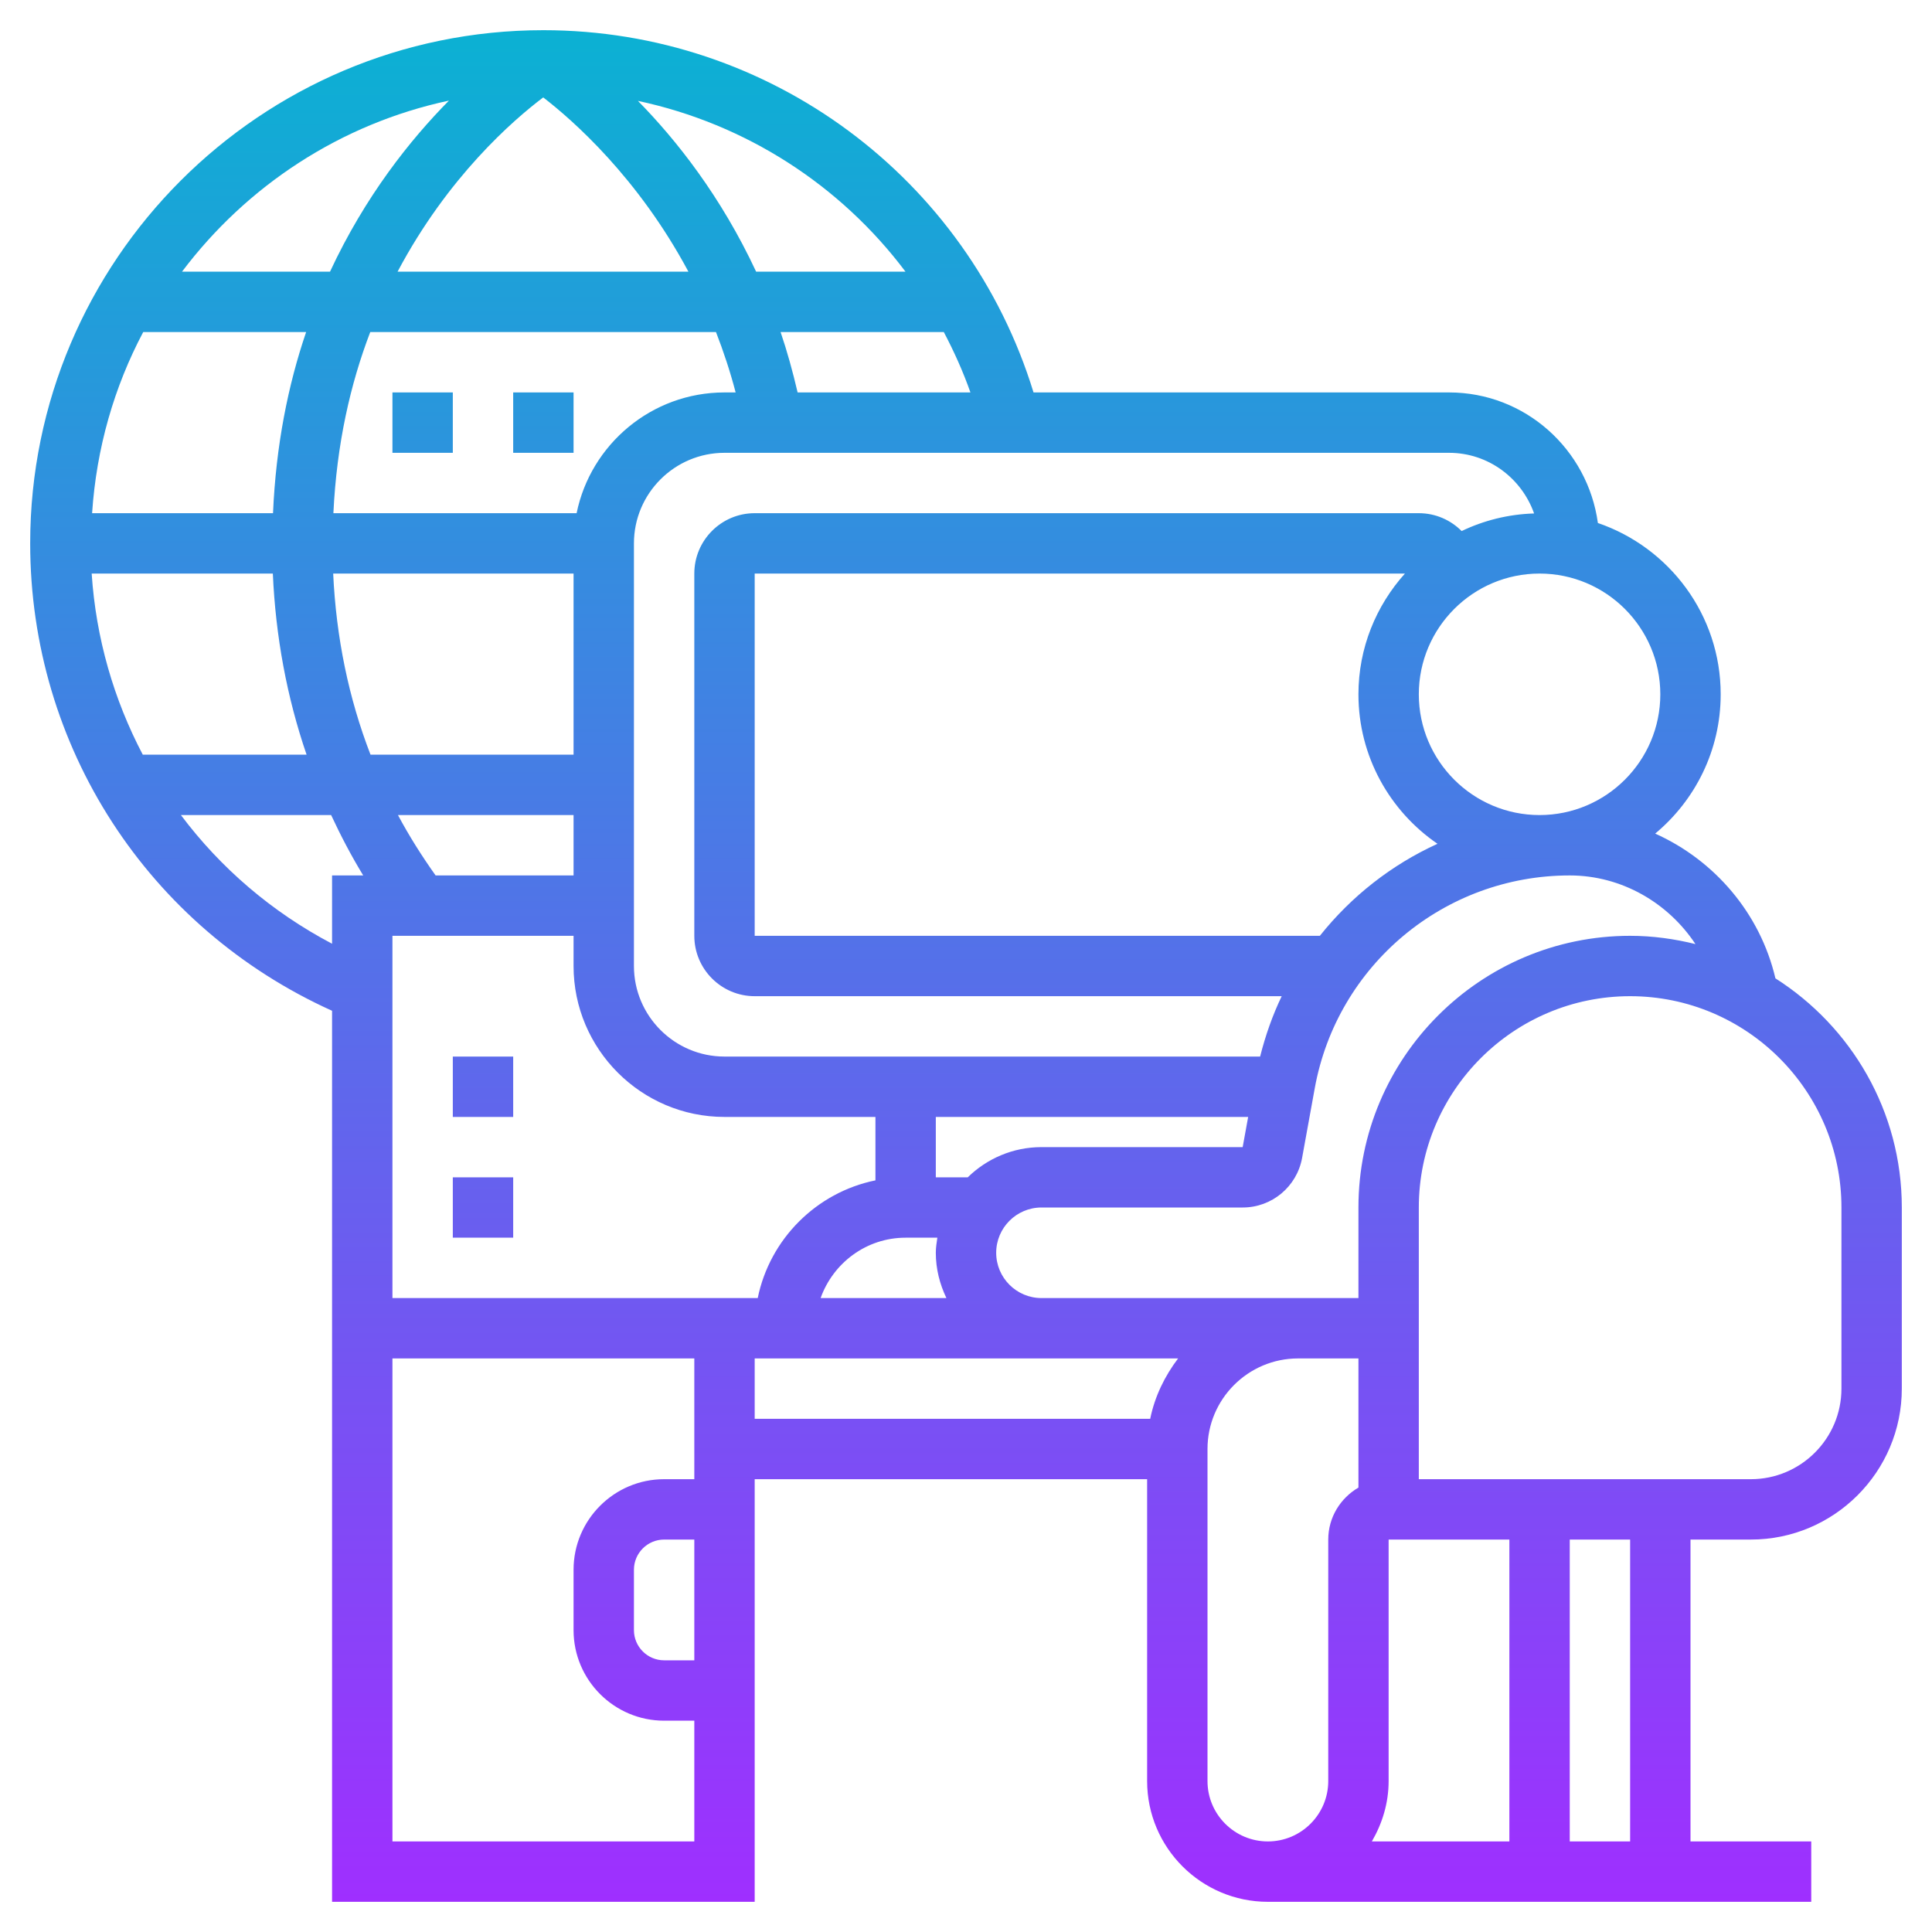 <svg id="Layer_35" enable-background="new 0 0 64 64" height="512" viewBox="0 0 64 64" width="512" xmlns="http://www.w3.org/2000/svg" xmlns:xlink="http://www.w3.org/1999/xlink"><linearGradient id="SVGID_1_" gradientUnits="userSpaceOnUse" x1="32" x2="32" y1="63" y2="1"><stop offset="0" stop-color="#9f2fff"/><stop offset="1" stop-color="#0bb1d3"/></linearGradient><path d="m58.813 32.409c-.505-2.158-2.021-3.915-3.983-4.795 1.325-1.102 2.17-2.761 2.17-4.614 0-2.632-1.706-4.868-4.068-5.675-.334-2.436-2.406-4.325-4.932-4.325h-13.763c-2.18-7.1-8.739-12-16.237-12-9.374 0-17 7.626-17 17 0 6.734 3.906 12.732 10 15.483v10.517 1 18h14v-14h13v10c0 2.206 1.794 4 4 4h18v-2h-4v-10h2c2.757 0 5-2.243 5-5v-6c0-3.191-1.675-5.993-4.187-7.591zm-2.649-1.135c-.694-.172-1.417-.274-2.164-.274-4.962 0-9 4.038-9 9v3h-3-7.5c-.827 0-1.5-.673-1.5-1.5s.673-1.5 1.5-1.5h6.666c.967 0 1.795-.691 1.968-1.643l.419-2.308c.742-4.084 4.295-7.049 8.447-7.049 1.716 0 3.259.906 4.164 2.274zm-10.164 27.726v-8h.947 3.053v10h-4.556c.344-.591.556-1.268.556-2zm-42.963-40h6.001c.092 2.083.465 4.097 1.118 6h-5.426c-.961-1.827-1.552-3.86-1.693-6zm14.958-15.773c.982.756 3.145 2.658 4.81 5.773h-9.635c1.668-3.147 3.832-5.025 4.825-5.773zm5.723 7.773c.245.631.467 1.294.651 2h-.369c-2.414 0-4.434 1.721-4.899 4h-8.057c.108-2.292.565-4.29 1.221-6zm-14.674 6h-5.993c.143-2.155.732-4.188 1.693-6h5.397c-.597 1.749-1 3.749-1.097 6zm1.993 2h7.963v6h-6.726c-.725-1.875-1.138-3.88-1.237-6zm7.963 8v2h-4.57c-.46-.647-.88-1.312-1.247-2zm-6 4h6v1c0 2.757 2.243 5 5 5h5v2.101c-1.956.399-3.5 1.943-3.899 3.899h-12.101zm34.619-3.048c-1.524.694-2.857 1.742-3.897 3.048h-18.722v-12h21.54c-.954 1.063-1.54 2.462-1.54 4 0 2.055 1.039 3.87 2.619 4.952zm-15.561 11.048h-1.058v-2h10.347l-.182 1h-6.665c-.95 0-1.81.383-2.442 1zm-2.058 2h1.051c-.024.165-.051.329-.051.5 0 .539.133 1.044.351 1.5h-4.167c.414-1.161 1.514-2 2.816-2zm25-18c0 2.206-1.794 4-4 4s-4-1.794-4-4 1.794-4 4-4 4 1.794 4 4zm-4.181-5.991c-.858.026-1.669.232-2.4.583-.363-.365-.865-.592-1.419-.592h-22c-1.103 0-2 .897-2 2v12c0 1.103.897 2 2 2h17.458c-.303.631-.539 1.302-.715 2h-17.743c-1.654 0-3-1.346-3-3v-14c0-1.654 1.346-3 3-3h24c1.305 0 2.407.843 2.819 2.009zm-24.397-4.009c-.163-.697-.348-1.368-.564-2h5.407c.337.64.637 1.305.882 2zm3.574-4h-4.948c-1.166-2.5-2.65-4.372-3.916-5.658 3.568.76 6.708 2.787 8.864 5.658zm-15.125-5.667c-1.272 1.289-2.77 3.156-3.939 5.667h-4.903c2.138-2.838 5.248-4.901 8.842-5.667zm-8.878 23.667h4.976c.319.685.669 1.354 1.063 2h-1.032v2.262c-2-1.052-3.697-2.514-5.007-4.262zm7.007 34v-16h10v4h-1c-1.654 0-3 1.346-3 3v2c0 1.654 1.346 3 3 3h1v4zm10-10v4h-1c-.551 0-1-.449-1-1v-2c0-.551.449-1 1-1zm2-6h9.5 4.526c-.442.584-.773 1.257-.924 2h-13.102zm15 14v-11c0-1.654 1.346-3 3-3h2v4.278c-.595.347-1 .985-1 1.722v8c0 1.103-.897 2-2 2s-2-.897-2-2zm14 2h-2v-10h2zm7-15c0 1.654-1.346 3-3 3h-11v-9c0-3.86 3.14-7 7-7s7 3.14 7 7zm-48-31v-2h2v2zm6 0h-2v-2h2zm-4 24h2v2h-2zm0-4h2v2h-2z" fill="url(#SVGID_1_)"/></svg>